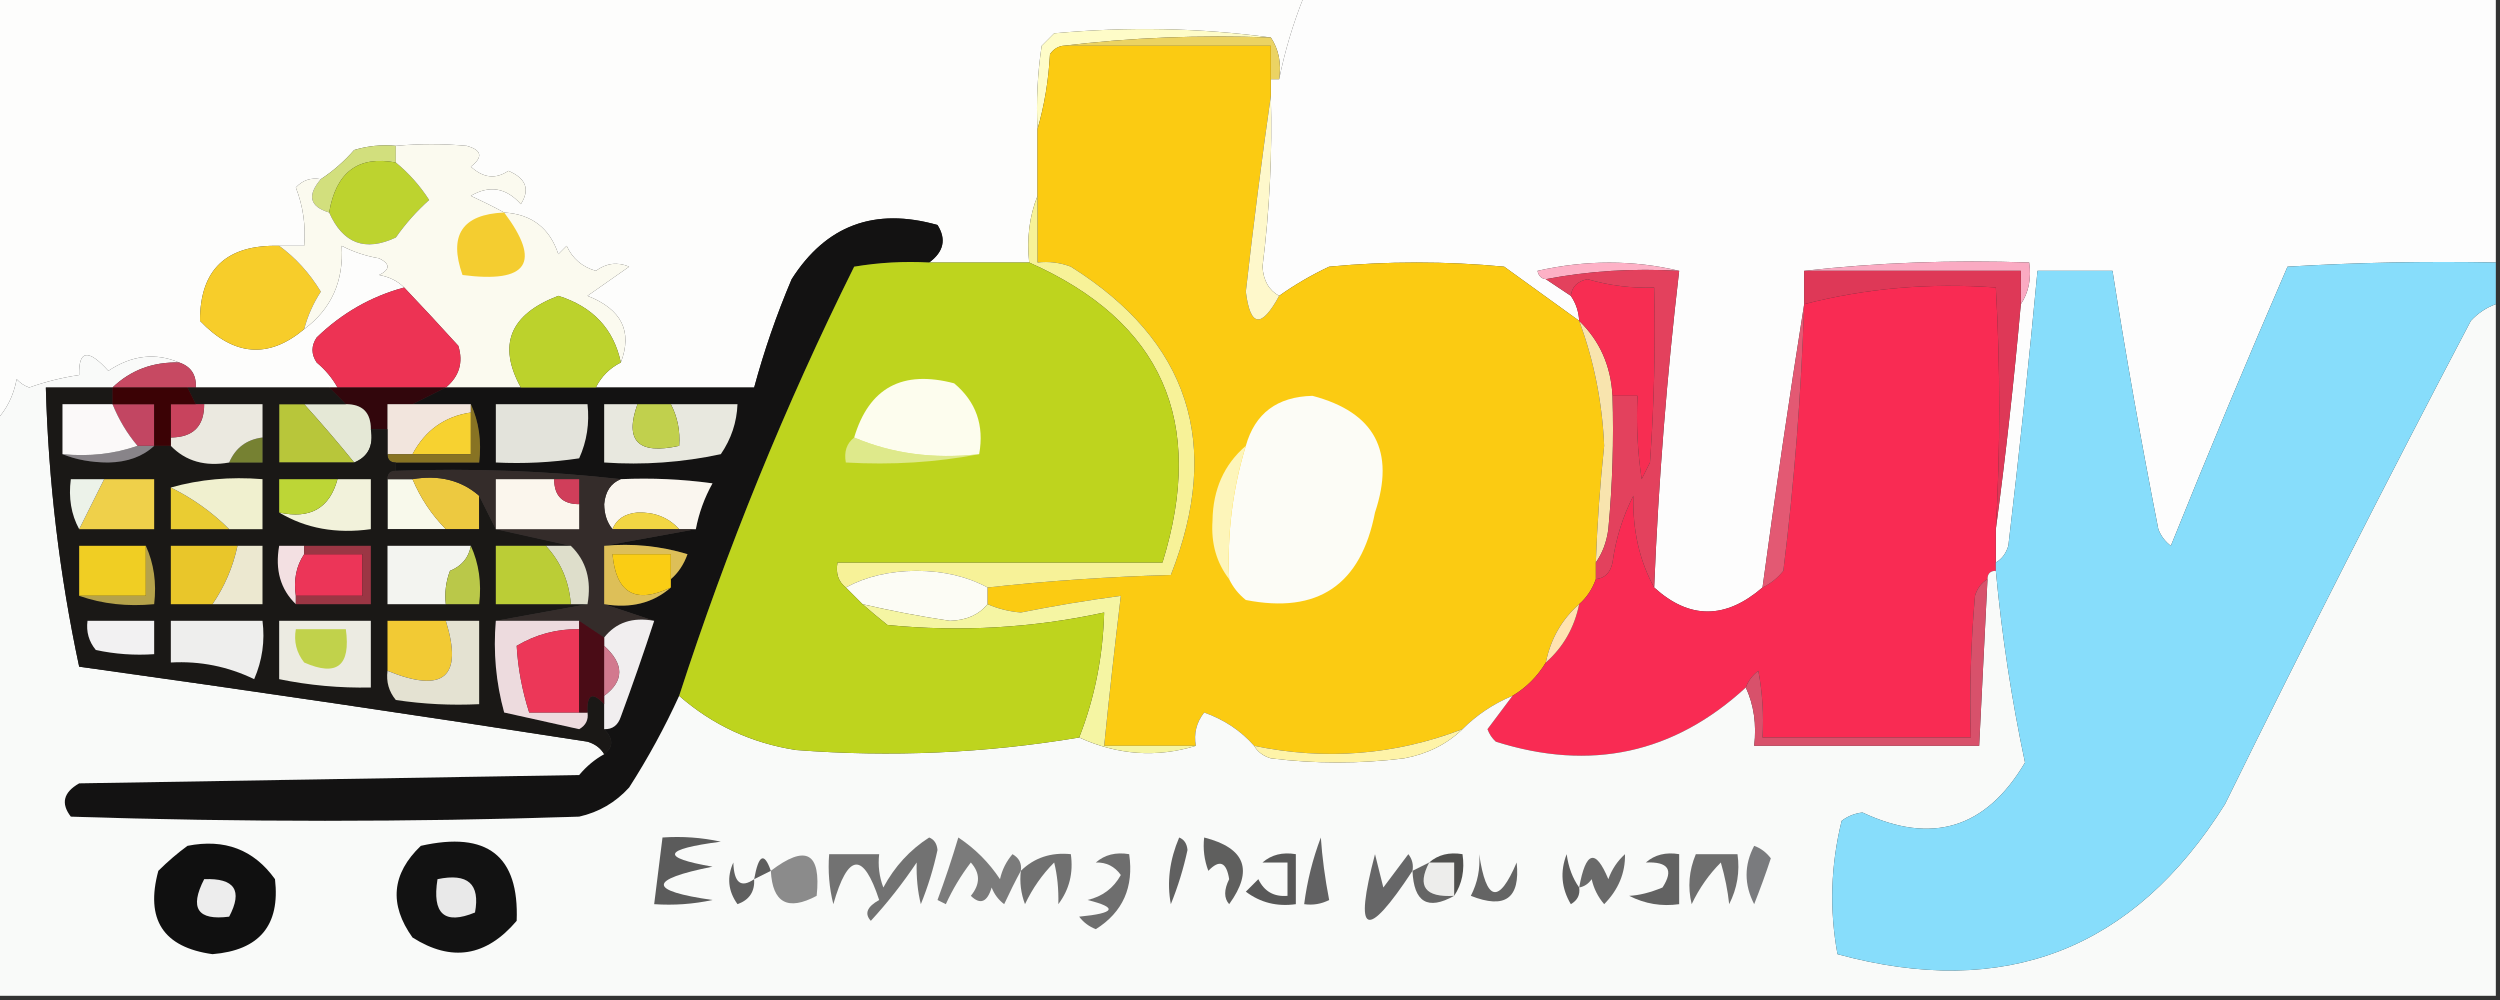 <?xml version="1.0" encoding="UTF-8"?>
<!DOCTYPE svg PUBLIC "-//W3C//DTD SVG 1.1//EN" "http://www.w3.org/Graphics/SVG/1.1/DTD/svg11.dtd">
<svg xmlns="http://www.w3.org/2000/svg" version="1.1" width="300px" height="120px" style="shape-rendering:geometricPrecision; text-rendering:geometricPrecision; image-rendering:optimizeQuality; fill-rule:evenodd; clip-rule:evenodd" xmlns:xlink="http://www.w3.org/1999/xlink">
<rect width="100%" height="100%" fill="#333333" stroke="none"/>
<g><path style="opacity:1" fill="#fdfdfc" d="M -0.5,-0.5 C 51.833,-0.5 104.167,-0.5 156.5,-0.5C 155.177,2.806 154.177,6.139 153.5,9.5C 153.784,7.585 153.451,5.919 152.5,4.5C 144.01,3.343 135.343,3.176 126.5,4C 126,4.5 125.5,5 125,5.5C 124.502,8.817 124.335,12.15 124.5,15.5C 124.5,18.167 124.5,20.833 124.5,23.5C 123.527,25.948 123.194,28.615 123.5,31.5C 119.5,31.5 115.5,31.5 111.5,31.5C 113.248,30.211 113.581,28.711 112.5,27C 104.959,24.863 99.126,27.03 95,33.5C 93.193,37.756 91.693,42.089 90.5,46.5C 84.167,46.5 77.833,46.5 71.5,46.5C 72.167,45.167 73.167,44.167 74.5,43.5C 75.929,39.773 74.595,37.107 70.5,35.5C 72.167,34.333 73.833,33.167 75.5,32C 74.101,31.405 72.768,31.572 71.5,32.5C 69.866,32.032 68.7,31.032 68,29.5C 67.667,29.833 67.333,30.167 67,30.5C 65.97,27.369 63.803,25.702 60.5,25.5C 59.282,24.839 57.949,24.172 56.5,23.5C 58.736,22.188 60.736,22.521 62.5,24.5C 63.627,22.73 63.127,21.397 61,20.5C 59.493,21.535 57.993,21.368 56.5,20C 57.993,18.844 57.826,18.01 56,17.5C 53.203,17.24 50.37,17.24 47.5,17.5C 45.801,17.34 44.134,17.506 42.5,18C 41.295,19.376 39.962,20.542 38.5,21.5C 37.325,21.281 36.325,21.614 35.5,22.5C 36.374,24.747 36.708,27.08 36.5,29.5C 35.5,29.5 34.5,29.5 33.5,29.5C 27.162,29.341 23.995,32.341 24,38.5C 28.059,42.749 32.226,43.082 36.5,39.5C 39.762,37.075 41.262,33.742 41,29.5C 42.399,30.227 43.899,30.727 45.5,31C 46.833,31.667 46.833,32.333 45.5,33C 46.737,33.232 47.737,33.732 48.5,34.5C 44.529,35.572 41.029,37.572 38,40.5C 37.333,41.5 37.333,42.5 38,43.5C 39.045,44.373 39.878,45.373 40.5,46.5C 40.167,46.5 39.833,46.5 39.5,46.5C 34.167,46.5 28.833,46.5 23.5,46.5C 23.573,44.973 22.906,43.973 21.5,43.5C 18.653,42.29 15.819,42.623 13,44.5C 10.591,41.833 9.424,41.999 9.5,45C 7.444,45.311 5.444,45.811 3.5,46.5C 2.914,46.291 2.414,45.957 2,45.5C 1.626,47.491 0.793,49.158 -0.5,50.5C -0.5,33.5 -0.5,16.5 -0.5,-0.5 Z"/></g>
<g><path style="opacity:1" fill="#fdfdfd" d="M 156.5,-0.5 C 204.167,-0.5 251.833,-0.5 299.5,-0.5C 299.5,10.167 299.5,20.833 299.5,31.5C 291.16,31.334 282.827,31.5 274.5,32C 269.686,43.124 265.02,54.291 260.5,65.5C 259.808,64.975 259.308,64.308 259,63.5C 256.949,53.093 255.116,42.76 253.5,32.5C 250.5,32.5 247.5,32.5 244.5,32.5C 243.471,43.455 242.304,54.455 241,65.5C 240.722,66.416 240.222,67.082 239.5,67.5C 239.5,66.167 239.5,64.833 239.5,63.5C 240.685,54.663 241.685,45.663 242.5,36.5C 243.451,35.081 243.784,33.415 243.5,31.5C 234.318,31.173 225.318,31.507 216.5,32.5C 216.5,33.833 216.5,35.167 216.5,36.5C 214.718,47.7 213.051,59.033 211.5,70.5C 207.052,74.338 202.718,74.338 198.5,70.5C 199.019,57.789 200.019,45.122 201.5,32.5C 195.987,31.184 190.32,31.184 184.5,32.5C 184.624,33.107 184.957,33.44 185.5,33.5C 186.5,34.167 187.5,34.833 188.5,35.5C 189.11,36.391 189.443,37.391 189.5,38.5C 186.529,36.343 183.529,34.176 180.5,32C 173.5,31.333 166.5,31.333 159.5,32C 157.336,33.022 155.336,34.189 153.5,35.5C 152.275,34.848 151.608,33.681 151.5,32C 152.361,25.194 152.694,18.361 152.5,11.5C 152.5,10.833 152.5,10.167 152.5,9.5C 152.833,9.5 153.167,9.5 153.5,9.5C 154.177,6.139 155.177,2.806 156.5,-0.5 Z"/></g>
<g><path style="opacity:1" fill="#fefcc8" d="M 152.5,4.5 C 143.983,4.174 135.65,4.507 127.5,5.5C 126.883,5.611 126.383,5.944 126,6.5C 125.819,9.695 125.319,12.695 124.5,15.5C 124.335,12.15 124.502,8.817 125,5.5C 125.5,5 126,4.5 126.5,4C 135.343,3.176 144.01,3.343 152.5,4.5 Z"/></g>
<g><path style="opacity:1" fill="#ebd363" d="M 127.5,5.5 C 135.65,4.507 143.983,4.174 152.5,4.5C 153.451,5.919 153.784,7.585 153.5,9.5C 153.167,9.5 152.833,9.5 152.5,9.5C 152.5,8.167 152.5,6.833 152.5,5.5C 144.167,5.5 135.833,5.5 127.5,5.5 Z"/></g>
<g><path style="opacity:1" fill="#d2df7d" d="M 47.5,17.5 C 47.5,18.167 47.5,18.833 47.5,19.5C 42.98,18.654 40.314,20.654 39.5,25.5C 37.158,24.789 36.825,23.456 38.5,21.5C 39.962,20.542 41.295,19.376 42.5,18C 44.134,17.506 45.801,17.34 47.5,17.5 Z"/></g>
<g><path style="opacity:1" fill="#bdd32f" d="M 47.5,19.5 C 49.062,20.785 50.395,22.285 51.5,24C 50.004,25.331 48.671,26.831 47.5,28.5C 43.82,30.23 41.154,29.23 39.5,25.5C 40.314,20.654 42.98,18.654 47.5,19.5 Z"/></g>
<g><path style="opacity:1" fill="#f7cd2a" d="M 33.5,29.5 C 35.467,30.927 37.134,32.761 38.5,35C 37.586,36.406 36.919,37.906 36.5,39.5C 32.226,43.082 28.059,42.749 24,38.5C 23.995,32.341 27.162,29.341 33.5,29.5 Z"/></g>
<g><path style="opacity:1" fill="#fbfaef" d="M 60.5,25.5 C 63.803,25.702 65.97,27.369 67,30.5C 67.333,30.167 67.667,29.833 68,29.5C 68.7,31.032 69.866,32.032 71.5,32.5C 72.768,31.572 74.101,31.405 75.5,32C 73.833,33.167 72.167,34.333 70.5,35.5C 74.595,37.107 75.929,39.773 74.5,43.5C 73.646,39.474 71.146,36.807 67,35.5C 61.185,37.716 59.685,41.383 62.5,46.5C 59.5,46.5 56.5,46.5 53.5,46.5C 55.113,45.162 55.613,43.495 55,41.5C 52.817,39.093 50.65,36.76 48.5,34.5C 47.737,33.732 46.737,33.232 45.5,33C 46.833,32.333 46.833,31.667 45.5,31C 43.899,30.727 42.399,30.227 41,29.5C 41.262,33.742 39.762,37.075 36.5,39.5C 36.919,37.906 37.586,36.406 38.5,35C 37.134,32.761 35.467,30.927 33.5,29.5C 34.5,29.5 35.5,29.5 36.5,29.5C 36.708,27.08 36.374,24.747 35.5,22.5C 36.325,21.614 37.325,21.281 38.5,21.5C 36.825,23.456 37.158,24.789 39.5,25.5C 41.154,29.23 43.82,30.23 47.5,28.5C 48.671,26.831 50.004,25.331 51.5,24C 50.395,22.285 49.062,20.785 47.5,19.5C 47.5,18.833 47.5,18.167 47.5,17.5C 50.37,17.24 53.203,17.24 56,17.5C 57.826,18.01 57.993,18.844 56.5,20C 57.993,21.368 59.493,21.535 61,20.5C 63.127,21.397 63.627,22.73 62.5,24.5C 60.736,22.521 58.736,22.188 56.5,23.5C 57.949,24.172 59.282,24.839 60.5,25.5 Z"/></g>
<g><path style="opacity:1" fill="#f4cd30" d="M 60.5,25.5 C 65.018,31.523 63.351,34.023 55.5,33C 53.805,28.218 55.472,25.718 60.5,25.5 Z"/></g>
<g><path style="opacity:1" fill="#fdb1c6" d="M 201.5,32.5 C 195.974,32.179 190.64,32.512 185.5,33.5C 184.957,33.44 184.624,33.107 184.5,32.5C 190.32,31.184 195.987,31.184 201.5,32.5 Z"/></g>
<g><path style="opacity:1" fill="#faaac2" d="M 216.5,32.5 C 225.318,31.507 234.318,31.173 243.5,31.5C 243.784,33.415 243.451,35.081 242.5,36.5C 242.5,35.167 242.5,33.833 242.5,32.5C 233.833,32.5 225.167,32.5 216.5,32.5 Z"/></g>
<g><path style="opacity:1" fill="#fbcb12" d="M 127.5,5.5 C 135.833,5.5 144.167,5.5 152.5,5.5C 152.5,6.833 152.5,8.167 152.5,9.5C 152.5,10.167 152.5,10.833 152.5,11.5C 151.404,19.172 150.404,27.006 149.5,35C 150.03,39.267 151.363,39.434 153.5,35.5C 155.336,34.189 157.336,33.022 159.5,32C 166.5,31.333 173.5,31.333 180.5,32C 183.529,34.176 186.529,36.343 189.5,38.5C 191.27,43.264 192.27,48.264 192.5,53.5C 192.001,58.159 191.667,62.826 191.5,67.5C 191.5,68.167 191.5,68.833 191.5,69.5C 191.068,70.71 190.401,71.71 189.5,72.5C 187.412,74.336 186.079,76.669 185.5,79.5C 184.5,81.167 183.167,82.5 181.5,83.5C 179.223,84.449 177.223,85.782 175.5,87.5C 167.4,90.61 159.067,91.277 150.5,89.5C 148.911,87.694 146.911,86.361 144.5,85.5C 143.571,86.689 143.238,88.022 143.5,89.5C 139.833,89.5 136.167,89.5 132.5,89.5C 133.107,83.489 133.774,77.489 134.5,71.5C 130.489,72.035 126.489,72.702 122.5,73.5C 121.075,73.377 119.742,73.043 118.5,72.5C 118.5,71.833 118.5,71.167 118.5,70.5C 125.754,69.701 133.088,69.201 140.5,69C 146.697,53.259 142.697,40.925 128.5,32C 127.207,31.51 125.873,31.343 124.5,31.5C 124.5,28.833 124.5,26.167 124.5,23.5C 124.5,20.833 124.5,18.167 124.5,15.5C 125.319,12.695 125.819,9.695 126,6.5C 126.383,5.944 126.883,5.611 127.5,5.5 Z"/></g>
<g><path style="opacity:1" fill="#131212" d="M 111.5,31.5 C 108.482,31.335 105.482,31.502 102.5,32C 94.233,48.63 87.233,65.796 81.5,83.5C 79.766,87.3 77.766,90.966 75.5,94.5C 73.869,96.297 71.869,97.464 69.5,98C 49.167,98.667 28.833,98.667 8.5,98C 7.273,96.413 7.606,95.079 9.5,94C 29.5,93.667 49.5,93.333 69.5,93C 70.373,91.955 71.373,91.122 72.5,90.5C 73.625,89.652 73.625,88.652 72.5,87.5C 73.497,87.53 74.164,87.03 74.5,86C 75.913,82.172 77.247,78.339 78.5,74.5C 76.5,73.833 74.5,73.167 72.5,72.5C 75.698,73.036 78.365,72.369 80.5,70.5C 80.5,70.167 80.5,69.833 80.5,69.5C 81.391,68.739 82.058,67.739 82.5,66.5C 79.232,65.513 75.898,65.18 72.5,65.5C 76.167,64.833 79.833,64.167 83.5,63.5C 83.869,61.559 84.536,59.725 85.5,58C 81.848,57.501 78.182,57.335 74.5,57.5C 65.682,56.507 56.682,56.173 47.5,56.5C 47.5,56.167 47.5,55.833 47.5,55.5C 50.833,55.5 54.167,55.5 57.5,55.5C 57.802,52.941 57.468,50.607 56.5,48.5C 54.167,48.5 51.833,48.5 49.5,48.5C 50.833,47.833 52.167,47.167 53.5,46.5C 56.5,46.5 59.5,46.5 62.5,46.5C 65.5,46.5 68.5,46.5 71.5,46.5C 77.833,46.5 84.167,46.5 90.5,46.5C 91.693,42.089 93.193,37.756 95,33.5C 99.126,27.03 104.959,24.863 112.5,27C 113.581,28.711 113.248,30.211 111.5,31.5 Z"/></g>
<g><path style="opacity:1" fill="#de3857" d="M 216.5,32.5 C 225.167,32.5 233.833,32.5 242.5,32.5C 242.5,33.833 242.5,35.167 242.5,36.5C 241.685,45.663 240.685,54.663 239.5,63.5C 240.046,53.798 240.046,44.131 239.5,34.5C 231.559,33.919 223.892,34.586 216.5,36.5C 216.5,35.167 216.5,33.833 216.5,32.5 Z"/></g>
<g><path style="opacity:1" fill="#fef8cb" d="M 152.5,11.5 C 152.694,18.361 152.361,25.194 151.5,32C 151.608,33.681 152.275,34.848 153.5,35.5C 151.363,39.434 150.03,39.267 149.5,35C 150.404,27.006 151.404,19.172 152.5,11.5 Z"/></g>
<g><path style="opacity:1" fill="#bcd22c" d="M 74.5,43.5 C 73.167,44.167 72.167,45.167 71.5,46.5C 68.5,46.5 65.5,46.5 62.5,46.5C 59.685,41.383 61.185,37.716 67,35.5C 71.146,36.807 73.646,39.474 74.5,43.5 Z"/></g>
<g><path style="opacity:1" fill="#ed3354" d="M 48.5,34.5 C 50.65,36.76 52.817,39.093 55,41.5C 55.613,43.495 55.113,45.162 53.5,46.5C 49.167,46.5 44.833,46.5 40.5,46.5C 39.878,45.373 39.045,44.373 38,43.5C 37.333,42.5 37.333,41.5 38,40.5C 41.029,37.572 44.529,35.572 48.5,34.5 Z"/></g>
<g><path style="opacity:1" fill="#f92b53" d="M 239.5,63.5 C 239.5,64.833 239.5,66.167 239.5,67.5C 239.5,67.833 239.5,68.167 239.5,68.5C 238.833,68.5 238.5,68.833 238.5,69.5C 237.778,69.918 237.278,70.584 237,71.5C 236.501,77.157 236.334,82.824 236.5,88.5C 228.167,88.5 219.833,88.5 211.5,88.5C 211.664,85.813 211.497,83.146 211,80.5C 210.283,81.044 209.783,81.711 209.5,82.5C 200.867,90.434 190.867,92.601 179.5,89C 179.043,88.586 178.709,88.086 178.5,87.5C 179.524,86.148 180.524,84.815 181.5,83.5C 183.167,82.5 184.5,81.167 185.5,79.5C 187.588,77.664 188.921,75.331 189.5,72.5C 190.401,71.71 191.068,70.71 191.5,69.5C 192.586,69.38 193.253,68.713 193.5,67.5C 193.899,64.641 194.733,61.974 196,59.5C 195.906,63.633 196.74,67.299 198.5,70.5C 202.718,74.338 207.052,74.338 211.5,70.5C 212.458,70.047 213.292,69.38 214,68.5C 215.32,57.865 216.153,47.198 216.5,36.5C 223.892,34.586 231.559,33.919 239.5,34.5C 240.046,44.131 240.046,53.798 239.5,63.5 Z"/></g>
<g><path style="opacity:1" fill="#f8e4ae" d="M 189.5,38.5 C 191.974,40.898 193.308,43.898 193.5,47.5C 193.666,52.844 193.499,58.177 193,63.5C 192.79,65.058 192.29,66.391 191.5,67.5C 191.667,62.826 192.001,58.159 192.5,53.5C 192.27,48.264 191.27,43.264 189.5,38.5 Z"/></g>
<g><path style="opacity:1" fill="#f72d52" d="M 193.5,47.5 C 193.308,43.898 191.974,40.898 189.5,38.5C 189.443,37.391 189.11,36.391 188.5,35.5C 188.62,34.414 189.287,33.747 190.5,33.5C 193.115,34.269 195.781,34.602 198.5,34.5C 198.666,41.508 198.5,48.508 198,55.5C 197.667,56.167 197.333,56.833 197,57.5C 196.502,54.183 196.335,50.85 196.5,47.5C 195.5,47.5 194.5,47.5 193.5,47.5 Z"/></g>
<g><path style="opacity:1" fill="#f9faf9" d="M 299.5,36.5 C 299.5,64.167 299.5,91.833 299.5,119.5C 199.5,119.5 99.5,119.5 -0.5,119.5C -0.5,96.5 -0.5,73.5 -0.5,50.5C 0.793,49.158 1.626,47.491 2,45.5C 2.414,45.957 2.914,46.291 3.5,46.5C 5.444,45.811 7.444,45.311 9.5,45C 9.424,41.999 10.591,41.833 13,44.5C 15.819,42.623 18.653,42.29 21.5,43.5C 18.351,43.415 15.684,44.415 13.5,46.5C 10.833,46.5 8.167,46.5 5.5,46.5C 5.812,57.827 7.145,68.994 9.5,80C 29.857,82.839 50.191,85.839 70.5,89C 71.416,89.278 72.082,89.778 72.5,90.5C 71.373,91.122 70.373,91.955 69.5,93C 49.5,93.333 29.5,93.667 9.5,94C 7.606,95.079 7.273,96.413 8.5,98C 28.833,98.667 49.167,98.667 69.5,98C 71.869,97.464 73.869,96.297 75.5,94.5C 77.766,90.966 79.766,87.3 81.5,83.5C 85.503,87 90.169,89.167 95.5,90C 106.921,90.885 118.255,90.385 129.5,88.5C 134.123,90.611 138.79,90.945 143.5,89.5C 143.238,88.022 143.571,86.689 144.5,85.5C 146.911,86.361 148.911,87.694 150.5,89.5C 150.918,90.222 151.584,90.722 152.5,91C 157.833,91.667 163.167,91.667 168.5,91C 171.281,90.478 173.615,89.311 175.5,87.5C 177.223,85.782 179.223,84.449 181.5,83.5C 180.524,84.815 179.524,86.148 178.5,87.5C 178.709,88.086 179.043,88.586 179.5,89C 190.867,92.601 200.867,90.434 209.5,82.5C 210.468,84.607 210.802,86.941 210.5,89.5C 219.5,89.5 228.5,89.5 237.5,89.5C 237.833,82.833 238.167,76.167 238.5,69.5C 238.5,68.833 238.833,68.5 239.5,68.5C 240.227,76.294 241.393,83.961 243,91.5C 238.332,99.416 231.832,101.416 223.5,97.5C 222.558,97.608 221.725,97.942 221,98.5C 219.682,103.834 219.516,109.167 220.5,114.5C 240.547,119.988 256.047,113.988 267,96.5C 276.562,77.042 286.396,57.709 296.5,38.5C 297.357,37.575 298.357,36.908 299.5,36.5 Z"/></g>
<g><path style="opacity:1" fill="#32060c" d="M 39.5,46.5 C 39.833,46.5 40.167,46.5 40.5,46.5C 44.833,46.5 49.167,46.5 53.5,46.5C 52.167,47.167 50.833,47.833 49.5,48.5C 48.5,48.5 47.5,48.5 46.5,48.5C 46.5,49.5 46.5,50.5 46.5,51.5C 45.833,51.5 45.167,51.5 44.5,51.5C 44.5,49.5 43.5,48.5 41.5,48.5C 40.833,47.833 40.167,47.167 39.5,46.5 Z"/></g>
<g><path style="opacity:1" fill="#c74962" d="M 21.5,43.5 C 22.906,43.973 23.573,44.973 23.5,46.5C 23.167,46.5 22.833,46.5 22.5,46.5C 19.5,46.5 16.5,46.5 13.5,46.5C 15.684,44.415 18.351,43.415 21.5,43.5 Z"/></g>
<g><path style="opacity:1" fill="#e3e3db" d="M 59.5,48.5 C 63.167,48.5 66.833,48.5 70.5,48.5C 70.756,50.792 70.423,52.959 69.5,55C 66.183,55.498 62.85,55.665 59.5,55.5C 59.5,53.167 59.5,50.833 59.5,48.5 Z"/></g>
<g><path style="opacity:1" fill="#e8e8df" d="M 76.5,48.5 C 74.913,52.918 76.58,54.585 81.5,53.5C 81.634,51.709 81.301,50.042 80.5,48.5C 83.167,48.5 85.833,48.5 88.5,48.5C 88.414,50.677 87.747,52.677 86.5,54.5C 81.88,55.493 77.214,55.827 72.5,55.5C 72.5,53.167 72.5,50.833 72.5,48.5C 73.833,48.5 75.167,48.5 76.5,48.5 Z"/></g>
<g><path style="opacity:1" fill="#e5e8d6" d="M 36.5,48.5 C 38.167,48.5 39.833,48.5 41.5,48.5C 43.5,48.5 44.5,49.5 44.5,51.5C 44.843,53.483 44.176,54.817 42.5,55.5C 40.626,53.187 38.626,50.854 36.5,48.5 Z"/></g>
<g><path style="opacity:1" fill="#f2e5dd" d="M 49.5,48.5 C 51.833,48.5 54.167,48.5 56.5,48.5C 56.5,48.833 56.5,49.167 56.5,49.5C 53.357,49.969 51.023,51.636 49.5,54.5C 48.5,54.5 47.5,54.5 46.5,54.5C 46.5,53.5 46.5,52.5 46.5,51.5C 46.5,50.5 46.5,49.5 46.5,48.5C 47.5,48.5 48.5,48.5 49.5,48.5 Z"/></g>
<g><path style="opacity:1" fill="#f7d230" d="M 56.5,49.5 C 56.5,51.167 56.5,52.833 56.5,54.5C 54.167,54.5 51.833,54.5 49.5,54.5C 51.023,51.636 53.357,49.969 56.5,49.5 Z"/></g>
<g><path style="opacity:1" fill="#c1d04d" d="M 76.5,48.5 C 77.833,48.5 79.167,48.5 80.5,48.5C 81.301,50.042 81.634,51.709 81.5,53.5C 76.58,54.585 74.913,52.918 76.5,48.5 Z"/></g>
<g><path style="opacity:1" fill="#fcfcf6" d="M 147.5,69.5 C 147.248,64.009 147.915,58.675 149.5,53.5C 150.593,49.601 153.26,47.601 157.5,47.5C 164.963,49.471 167.463,54.138 165,61.5C 163.312,70.194 158.145,73.694 149.5,72C 148.619,71.292 147.953,70.458 147.5,69.5 Z"/></g>
<g><path style="opacity:1" fill="#b8c63a" d="M 36.5,48.5 C 38.626,50.854 40.626,53.187 42.5,55.5C 39.5,55.5 36.5,55.5 33.5,55.5C 33.5,53.167 33.5,50.833 33.5,48.5C 34.5,48.5 35.5,48.5 36.5,48.5 Z"/></g>
<g><path style="opacity:1" fill="#887323" d="M 56.5,48.5 C 57.468,50.607 57.802,52.941 57.5,55.5C 54.167,55.5 50.833,55.5 47.5,55.5C 46.833,55.5 46.5,55.167 46.5,54.5C 47.5,54.5 48.5,54.5 49.5,54.5C 51.833,54.5 54.167,54.5 56.5,54.5C 56.5,52.833 56.5,51.167 56.5,49.5C 56.5,49.167 56.5,48.833 56.5,48.5 Z"/></g>
<g><path style="opacity:1" fill="#faf6ef" d="M 74.5,57.5 C 78.182,57.335 81.848,57.501 85.5,58C 84.536,59.725 83.869,61.559 83.5,63.5C 82.833,63.5 82.167,63.5 81.5,63.5C 80.223,62.102 78.557,61.436 76.5,61.5C 74.97,61.64 73.97,62.306 73.5,63.5C 72.853,62.726 72.519,61.726 72.5,60.5C 72.64,58.97 73.306,57.97 74.5,57.5 Z"/></g>
<g><path style="opacity:1" fill="#e3415d" d="M 185.5,33.5 C 190.64,32.512 195.974,32.179 201.5,32.5C 200.019,45.122 199.019,57.789 198.5,70.5C 196.74,67.299 195.906,63.633 196,59.5C 194.733,61.974 193.899,64.641 193.5,67.5C 193.253,68.713 192.586,69.38 191.5,69.5C 191.5,68.833 191.5,68.167 191.5,67.5C 192.29,66.391 192.79,65.058 193,63.5C 193.499,58.177 193.666,52.844 193.5,47.5C 194.5,47.5 195.5,47.5 196.5,47.5C 196.335,50.85 196.502,54.183 197,57.5C 197.333,56.833 197.667,56.167 198,55.5C 198.5,48.508 198.666,41.508 198.5,34.5C 195.781,34.602 193.115,34.269 190.5,33.5C 189.287,33.747 188.62,34.414 188.5,35.5C 187.5,34.833 186.5,34.167 185.5,33.5 Z"/></g>
<g><path style="opacity:1" fill="#f8f9eb" d="M 46.5,57.5 C 47.5,57.5 48.5,57.5 49.5,57.5C 50.475,59.795 51.808,61.795 53.5,63.5C 51.167,63.5 48.833,63.5 46.5,63.5C 46.5,61.5 46.5,59.5 46.5,57.5 Z"/></g>
<g><path style="opacity:1" fill="#edc940" d="M 49.5,57.5 C 52.698,56.964 55.365,57.631 57.5,59.5C 57.5,60.833 57.5,62.167 57.5,63.5C 56.167,63.5 54.833,63.5 53.5,63.5C 51.808,61.795 50.475,59.795 49.5,57.5 Z"/></g>
<g><path style="opacity:1" fill="#fdf5ba" d="M 149.5,53.5 C 147.915,58.675 147.248,64.009 147.5,69.5C 145.983,67.538 145.316,65.205 145.5,62.5C 145.549,58.748 146.883,55.748 149.5,53.5 Z"/></g>
<g><path style="opacity:1" fill="#f2d643" d="M 81.5,63.5 C 78.833,63.5 76.167,63.5 73.5,63.5C 73.97,62.306 74.97,61.64 76.5,61.5C 78.557,61.436 80.223,62.102 81.5,63.5 Z"/></g>
<g><path style="opacity:1" fill="#1a1816" d="M 13.5,46.5 C 13.5,47.167 13.5,47.833 13.5,48.5C 11.5,48.5 9.5,48.5 7.5,48.5C 7.5,50.5 7.5,52.5 7.5,54.5C 9.134,55.161 10.967,55.494 13,55.5C 15.295,55.453 17.129,54.787 18.5,53.5C 19.167,53.5 19.833,53.5 20.5,53.5C 22.279,55.343 24.612,56.01 27.5,55.5C 28.833,55.5 30.167,55.5 31.5,55.5C 31.5,54.5 31.5,53.5 31.5,52.5C 31.5,51.167 31.5,49.833 31.5,48.5C 29.167,48.5 26.833,48.5 24.5,48.5C 24.167,48.5 23.833,48.5 23.5,48.5C 23.167,47.833 22.833,47.167 22.5,46.5C 22.833,46.5 23.167,46.5 23.5,46.5C 28.833,46.5 34.167,46.5 39.5,46.5C 40.167,47.167 40.833,47.833 41.5,48.5C 39.833,48.5 38.167,48.5 36.5,48.5C 35.5,48.5 34.5,48.5 33.5,48.5C 33.5,50.833 33.5,53.167 33.5,55.5C 36.5,55.5 39.5,55.5 42.5,55.5C 44.176,54.817 44.843,53.483 44.5,51.5C 45.167,51.5 45.833,51.5 46.5,51.5C 46.5,52.5 46.5,53.5 46.5,54.5C 46.5,55.167 46.833,55.5 47.5,55.5C 47.5,55.833 47.5,56.167 47.5,56.5C 46.833,56.5 46.5,56.833 46.5,57.5C 46.5,59.5 46.5,61.5 46.5,63.5C 48.833,63.5 51.167,63.5 53.5,63.5C 54.833,63.5 56.167,63.5 57.5,63.5C 57.5,62.167 57.5,60.833 57.5,59.5C 58.167,60.833 58.833,62.167 59.5,63.5C 62.5,64.167 65.5,64.833 68.5,65.5C 67.5,65.5 66.5,65.5 65.5,65.5C 63.5,65.5 61.5,65.5 59.5,65.5C 59.5,67.833 59.5,70.167 59.5,72.5C 62.5,72.5 65.5,72.5 68.5,72.5C 69.167,72.5 69.833,72.5 70.5,72.5C 66.833,73.167 63.167,73.833 59.5,74.5C 59.177,78.226 59.511,81.893 60.5,85.5C 63.5,86.167 66.5,86.833 69.5,87.5C 70.297,87.043 70.631,86.376 70.5,85.5C 70.409,83.302 71.076,82.969 72.5,84.5C 72.5,85.5 72.5,86.5 72.5,87.5C 73.625,88.652 73.625,89.652 72.5,90.5C 72.082,89.778 71.416,89.278 70.5,89C 50.191,85.839 29.857,82.839 9.5,80C 7.145,68.994 5.812,57.827 5.5,46.5C 8.167,46.5 10.833,46.5 13.5,46.5 Z"/></g>
<g><path style="opacity:1" fill="#f2f2db" d="M 40.5,57.5 C 41.833,57.5 43.167,57.5 44.5,57.5C 44.5,59.5 44.5,61.5 44.5,63.5C 40.351,64.08 36.684,63.414 33.5,61.5C 37.222,62.32 39.555,60.987 40.5,57.5 Z"/></g>
<g><path style="opacity:1" fill="#eacc32" d="M 20.5,58.5 C 23.135,59.811 25.469,61.478 27.5,63.5C 25.167,63.5 22.833,63.5 20.5,63.5C 20.5,61.833 20.5,60.167 20.5,58.5 Z"/></g>
<g><path style="opacity:1" fill="#efd04a" d="M 12.5,57.5 C 14.5,57.5 16.5,57.5 18.5,57.5C 18.5,59.5 18.5,61.5 18.5,63.5C 15.5,63.5 12.5,63.5 9.5,63.5C 10.5,61.5 11.5,59.5 12.5,57.5 Z"/></g>
<g><path style="opacity:1" fill="#bdd636" d="M 40.5,57.5 C 39.555,60.987 37.222,62.32 33.5,61.5C 33.5,60.167 33.5,58.833 33.5,57.5C 35.833,57.5 38.167,57.5 40.5,57.5 Z"/></g>
<g><path style="opacity:1" fill="#f0f0cf" d="M 20.5,58.5 C 23.962,57.518 27.629,57.185 31.5,57.5C 31.5,59.5 31.5,61.5 31.5,63.5C 30.167,63.5 28.833,63.5 27.5,63.5C 25.469,61.478 23.135,59.811 20.5,58.5 Z"/></g>
<g><path style="opacity:1" fill="#ecf2e9" d="M 12.5,57.5 C 11.5,59.5 10.5,61.5 9.5,63.5C 8.539,61.735 8.205,59.735 8.5,57.5C 9.833,57.5 11.167,57.5 12.5,57.5 Z"/></g>
<g><path style="opacity:1" fill="#768132" d="M 31.5,52.5 C 31.5,53.5 31.5,54.5 31.5,55.5C 30.167,55.5 28.833,55.5 27.5,55.5C 28.262,53.738 29.596,52.738 31.5,52.5 Z"/></g>
<g><path style="opacity:1" fill="#888489" d="M 16.5,53.5 C 17.167,53.5 17.833,53.5 18.5,53.5C 17.129,54.787 15.295,55.453 13,55.5C 10.967,55.494 9.134,55.161 7.5,54.5C 10.713,54.81 13.713,54.477 16.5,53.5 Z"/></g>
<g><path style="opacity:1" fill="#ebe9e0" d="M 24.5,48.5 C 26.833,48.5 29.167,48.5 31.5,48.5C 31.5,49.833 31.5,51.167 31.5,52.5C 29.596,52.738 28.262,53.738 27.5,55.5C 24.612,56.01 22.279,55.343 20.5,53.5C 20.5,53.167 20.5,52.833 20.5,52.5C 23.179,52.475 24.512,51.142 24.5,48.5 Z"/></g>
<g><path style="opacity:1" fill="#c24662" d="M 13.5,48.5 C 15.167,48.5 16.833,48.5 18.5,48.5C 18.5,50.167 18.5,51.833 18.5,53.5C 17.833,53.5 17.167,53.5 16.5,53.5C 15.263,52.035 14.263,50.368 13.5,48.5 Z"/></g>
<g><path style="opacity:1" fill="#c8435d" d="M 23.5,48.5 C 23.833,48.5 24.167,48.5 24.5,48.5C 24.512,51.142 23.179,52.475 20.5,52.5C 20.5,51.167 20.5,49.833 20.5,48.5C 21.5,48.5 22.5,48.5 23.5,48.5 Z"/></g>
<g><path style="opacity:1" fill="#fbf9f9" d="M 13.5,48.5 C 14.263,50.368 15.263,52.035 16.5,53.5C 13.713,54.477 10.713,54.81 7.5,54.5C 7.5,52.5 7.5,50.5 7.5,48.5C 9.5,48.5 11.5,48.5 13.5,48.5 Z"/></g>
<g><path style="opacity:1" fill="#3b0205" d="M 13.5,46.5 C 16.5,46.5 19.5,46.5 22.5,46.5C 22.833,47.167 23.167,47.833 23.5,48.5C 22.5,48.5 21.5,48.5 20.5,48.5C 20.5,49.833 20.5,51.167 20.5,52.5C 20.5,52.833 20.5,53.167 20.5,53.5C 19.833,53.5 19.167,53.5 18.5,53.5C 18.5,51.833 18.5,50.167 18.5,48.5C 16.833,48.5 15.167,48.5 13.5,48.5C 13.5,47.833 13.5,47.167 13.5,46.5 Z"/></g>
<g><path style="opacity:1" fill="#342c2a" d="M 46.5,57.5 C 46.5,56.833 46.833,56.5 47.5,56.5C 56.682,56.173 65.682,56.507 74.5,57.5C 73.306,57.97 72.64,58.97 72.5,60.5C 72.519,61.726 72.853,62.726 73.5,63.5C 76.167,63.5 78.833,63.5 81.5,63.5C 82.167,63.5 82.833,63.5 83.5,63.5C 79.833,64.167 76.167,64.833 72.5,65.5C 72.5,67.833 72.5,70.167 72.5,72.5C 74.5,73.167 76.5,73.833 78.5,74.5C 75.918,74.025 73.918,74.692 72.5,76.5C 71.5,75.833 70.5,75.167 69.5,74.5C 66.167,74.5 62.833,74.5 59.5,74.5C 63.167,73.833 66.833,73.167 70.5,72.5C 71.01,69.612 70.344,67.279 68.5,65.5C 65.5,64.833 62.5,64.167 59.5,63.5C 58.833,62.167 58.167,60.833 57.5,59.5C 55.365,57.631 52.698,56.964 49.5,57.5C 48.5,57.5 47.5,57.5 46.5,57.5 Z"/></g>
<g><path style="opacity:1" fill="#fbf6ed" d="M 66.5,57.5 C 66.5,59.5 67.5,60.5 69.5,60.5C 69.5,61.5 69.5,62.5 69.5,63.5C 66.167,63.5 62.833,63.5 59.5,63.5C 59.5,61.5 59.5,59.5 59.5,57.5C 61.833,57.5 64.167,57.5 66.5,57.5 Z"/></g>
<g><path style="opacity:1" fill="#d03e5a" d="M 66.5,57.5 C 67.5,57.5 68.5,57.5 69.5,57.5C 69.5,58.5 69.5,59.5 69.5,60.5C 67.5,60.5 66.5,59.5 66.5,57.5 Z"/></g>
<g><path style="opacity:1" fill="#f3f4f0" d="M 56.5,65.5 C 56.25,66.922 55.417,67.922 54,68.5C 53.51,69.793 53.343,71.127 53.5,72.5C 51.167,72.5 48.833,72.5 46.5,72.5C 46.5,70.167 46.5,67.833 46.5,65.5C 49.833,65.5 53.167,65.5 56.5,65.5 Z"/></g>
<g><path style="opacity:1" fill="#dedecb" d="M 65.5,65.5 C 66.5,65.5 67.5,65.5 68.5,65.5C 70.344,67.279 71.01,69.612 70.5,72.5C 69.833,72.5 69.167,72.5 68.5,72.5C 68.284,69.744 67.284,67.41 65.5,65.5 Z"/></g>
<g><path style="opacity:1" fill="#e9c62a" d="M 28.5,65.5 C 27.957,68.038 26.957,70.372 25.5,72.5C 23.833,72.5 22.167,72.5 20.5,72.5C 20.5,70.167 20.5,67.833 20.5,65.5C 23.167,65.5 25.833,65.5 28.5,65.5 Z"/></g>
<g><path style="opacity:1" fill="#f3e0e2" d="M 36.5,65.5 C 36.5,65.833 36.5,66.167 36.5,66.5C 35.549,67.919 35.215,69.585 35.5,71.5C 35.5,71.833 35.5,72.167 35.5,72.5C 33.657,70.721 32.99,68.388 33.5,65.5C 34.5,65.5 35.5,65.5 36.5,65.5 Z"/></g>
<g><path style="opacity:1" fill="#ddbf58" d="M 72.5,65.5 C 75.898,65.18 79.232,65.513 82.5,66.5C 82.058,67.739 81.391,68.739 80.5,69.5C 80.5,68.5 80.5,67.5 80.5,66.5C 78.167,66.5 75.833,66.5 73.5,66.5C 73.916,71.187 76.249,72.521 80.5,70.5C 78.365,72.369 75.698,73.036 72.5,72.5C 72.5,70.167 72.5,67.833 72.5,65.5 Z"/></g>
<g><path style="opacity:1" fill="#f7f298" d="M 124.5,23.5 C 124.5,26.167 124.5,28.833 124.5,31.5C 125.873,31.343 127.207,31.51 128.5,32C 142.697,40.925 146.697,53.259 140.5,69C 133.088,69.201 125.754,69.701 118.5,70.5C 116.085,69.186 113.252,68.519 110,68.5C 106.748,68.519 103.915,69.186 101.5,70.5C 100.596,69.791 100.263,68.791 100.5,67.5C 113.5,67.5 126.5,67.5 139.5,67.5C 144.758,50.561 139.425,38.561 123.5,31.5C 123.194,28.615 123.527,25.948 124.5,23.5 Z"/></g>
<g><path style="opacity:1" fill="#e35973" d="M 216.5,36.5 C 216.153,47.198 215.32,57.865 214,68.5C 213.292,69.38 212.458,70.047 211.5,70.5C 213.051,59.033 214.718,47.7 216.5,36.5 Z"/></g>
<g><path style="opacity:1" fill="#facd14" d="M 80.5,69.5 C 80.5,69.833 80.5,70.167 80.5,70.5C 76.249,72.521 73.916,71.187 73.5,66.5C 75.833,66.5 78.167,66.5 80.5,66.5C 80.5,67.5 80.5,68.5 80.5,69.5 Z"/></g>
<g><path style="opacity:1" fill="#fcfcf5" d="M 118.5,70.5 C 118.5,71.167 118.5,71.833 118.5,72.5C 117.486,73.765 115.986,74.431 114,74.5C 110.459,73.975 106.959,73.308 103.5,72.5C 102.833,71.833 102.167,71.167 101.5,70.5C 103.915,69.186 106.748,68.519 110,68.5C 113.252,68.519 116.085,69.186 118.5,70.5 Z"/></g>
<g><path style="opacity:1" fill="#ece8d0" d="M 28.5,65.5 C 29.5,65.5 30.5,65.5 31.5,65.5C 31.5,67.833 31.5,70.167 31.5,72.5C 29.5,72.5 27.5,72.5 25.5,72.5C 26.957,70.372 27.957,68.038 28.5,65.5 Z"/></g>
<g><path style="opacity:1" fill="#bac849" d="M 56.5,65.5 C 57.468,67.607 57.802,69.941 57.5,72.5C 56.167,72.5 54.833,72.5 53.5,72.5C 53.343,71.127 53.51,69.793 54,68.5C 55.417,67.922 56.25,66.922 56.5,65.5 Z"/></g>
<g><path style="opacity:1" fill="#bbcd36" d="M 65.5,65.5 C 67.284,67.41 68.284,69.744 68.5,72.5C 65.5,72.5 62.5,72.5 59.5,72.5C 59.5,70.167 59.5,67.833 59.5,65.5C 61.5,65.5 63.5,65.5 65.5,65.5 Z"/></g>
<g><path style="opacity:1" fill="#f0ce23" d="M 17.5,65.5 C 17.5,67.5 17.5,69.5 17.5,71.5C 14.833,71.5 12.167,71.5 9.5,71.5C 9.5,69.5 9.5,67.5 9.5,65.5C 12.167,65.5 14.833,65.5 17.5,65.5 Z"/></g>
<g><path style="opacity:1" fill="#ec3558" d="M 36.5,66.5 C 38.833,66.5 41.167,66.5 43.5,66.5C 43.5,68.167 43.5,69.833 43.5,71.5C 40.833,71.5 38.167,71.5 35.5,71.5C 35.215,69.585 35.549,67.919 36.5,66.5 Z"/></g>
<g><path style="opacity:1" fill="#b5a24b" d="M 17.5,65.5 C 18.468,67.607 18.802,69.941 18.5,72.5C 15.287,72.81 12.287,72.477 9.5,71.5C 12.167,71.5 14.833,71.5 17.5,71.5C 17.5,69.5 17.5,67.5 17.5,65.5 Z"/></g>
<g><path style="opacity:1" fill="#9b3644" d="M 36.5,66.5 C 36.5,66.167 36.5,65.833 36.5,65.5C 39.167,65.5 41.833,65.5 44.5,65.5C 44.5,67.833 44.5,70.167 44.5,72.5C 41.5,72.5 38.5,72.5 35.5,72.5C 35.5,72.167 35.5,71.833 35.5,71.5C 38.167,71.5 40.833,71.5 43.5,71.5C 43.5,69.833 43.5,68.167 43.5,66.5C 41.167,66.5 38.833,66.5 36.5,66.5 Z"/></g>
<g><path style="opacity:1" fill="#87ddfb" d="M 299.5,31.5 C 299.5,33.167 299.5,34.833 299.5,36.5C 298.357,36.908 297.357,37.575 296.5,38.5C 286.396,57.709 276.562,77.042 267,96.5C 256.047,113.988 240.547,119.988 220.5,114.5C 219.516,109.167 219.682,103.834 221,98.5C 221.725,97.942 222.558,97.608 223.5,97.5C 231.832,101.416 238.332,99.416 243,91.5C 241.393,83.961 240.227,76.294 239.5,68.5C 239.5,68.167 239.5,67.833 239.5,67.5C 240.222,67.082 240.722,66.416 241,65.5C 242.304,54.455 243.471,43.455 244.5,32.5C 247.5,32.5 250.5,32.5 253.5,32.5C 255.116,42.76 256.949,53.093 259,63.5C 259.308,64.308 259.808,64.975 260.5,65.5C 265.02,54.291 269.686,43.124 274.5,32C 282.827,31.5 291.16,31.334 299.5,31.5 Z"/></g>
<g><path style="opacity:1" fill="#f5f5a3" d="M 143.5,89.5 C 138.79,90.945 134.123,90.611 129.5,88.5C 131.349,83.802 132.349,78.802 132.5,73.5C 123.93,75.365 115.264,75.865 106.5,75C 105.429,74.148 104.429,73.315 103.5,72.5C 106.959,73.308 110.459,73.975 114,74.5C 115.986,74.431 117.486,73.765 118.5,72.5C 119.742,73.043 121.075,73.377 122.5,73.5C 126.489,72.702 130.489,72.035 134.5,71.5C 133.774,77.489 133.107,83.489 132.5,89.5C 136.167,89.5 139.833,89.5 143.5,89.5 Z"/></g>
<g><path style="opacity:1" fill="#eeeeed" d="M 20.5,74.5 C 24.167,74.5 27.833,74.5 31.5,74.5C 31.808,76.924 31.474,79.257 30.5,81.5C 27.34,79.973 24.007,79.307 20.5,79.5C 20.5,77.833 20.5,76.167 20.5,74.5 Z"/></g>
<g><path style="opacity:1" fill="#f2ca34" d="M 53.5,74.5 C 55.59,81.251 53.256,83.251 46.5,80.5C 46.5,78.5 46.5,76.5 46.5,74.5C 48.833,74.5 51.167,74.5 53.5,74.5 Z"/></g>
<g><path style="opacity:1" fill="#eddbde" d="M 59.5,74.5 C 62.833,74.5 66.167,74.5 69.5,74.5C 69.5,74.833 69.5,75.167 69.5,75.5C 66.802,75.466 64.302,76.133 62,77.5C 62.153,80.174 62.653,82.841 63.5,85.5C 65.5,85.5 67.5,85.5 69.5,85.5C 69.833,85.5 70.167,85.5 70.5,85.5C 70.631,86.376 70.297,87.043 69.5,87.5C 66.5,86.833 63.5,86.167 60.5,85.5C 59.511,81.893 59.177,78.226 59.5,74.5 Z"/></g>
<g><path style="opacity:1" fill="#f2f1f2" d="M 10.5,74.5 C 13.167,74.5 15.833,74.5 18.5,74.5C 18.5,75.833 18.5,77.167 18.5,78.5C 16.143,78.663 13.81,78.497 11.5,78C 10.663,76.989 10.33,75.822 10.5,74.5 Z"/></g>
<g><path style="opacity:1" fill="#f1eeef" d="M 78.5,74.5 C 77.247,78.339 75.913,82.172 74.5,86C 74.164,87.03 73.497,87.53 72.5,87.5C 72.5,86.5 72.5,85.5 72.5,84.5C 72.5,84.167 72.5,83.833 72.5,83.5C 74.916,81.705 74.916,79.705 72.5,77.5C 72.5,77.167 72.5,76.833 72.5,76.5C 73.918,74.692 75.918,74.025 78.5,74.5 Z"/></g>
<g><path style="opacity:1" fill="#bed41e" d="M 111.5,31.5 C 115.5,31.5 119.5,31.5 123.5,31.5C 139.425,38.561 144.758,50.561 139.5,67.5C 126.5,67.5 113.5,67.5 100.5,67.5C 100.263,68.791 100.596,69.791 101.5,70.5C 102.167,71.167 102.833,71.833 103.5,72.5C 104.429,73.315 105.429,74.148 106.5,75C 115.264,75.865 123.93,75.365 132.5,73.5C 132.349,78.802 131.349,83.802 129.5,88.5C 118.255,90.385 106.921,90.885 95.5,90C 90.169,89.167 85.503,87 81.5,83.5C 87.233,65.796 94.233,48.63 102.5,32C 105.482,31.502 108.482,31.335 111.5,31.5 Z"/></g>
<g><path style="opacity:1" fill="#dee98b" d="M 102.5,52.5 C 107.056,54.442 112.056,55.108 117.5,54.5C 112.36,55.488 107.026,55.821 101.5,55.5C 101.263,54.209 101.596,53.209 102.5,52.5 Z"/></g>
<g><path style="opacity:1" fill="#fdfdee" d="M 117.5,54.5 C 112.056,55.108 107.056,54.442 102.5,52.5C 104.28,46.53 108.28,44.363 114.5,46C 117.125,48.196 118.125,51.029 117.5,54.5 Z"/></g>
<g><path style="opacity:1" fill="#ffe3b1" d="M 189.5,72.5 C 188.921,75.331 187.588,77.664 185.5,79.5C 186.079,76.669 187.412,74.336 189.5,72.5 Z"/></g>
<g><path style="opacity:1" fill="#ecebe2" d="M 33.5,74.5 C 37.167,74.5 40.833,74.5 44.5,74.5C 44.5,77.167 44.5,79.833 44.5,82.5C 40.785,82.577 37.118,82.244 33.5,81.5C 33.5,79.167 33.5,76.833 33.5,74.5 Z"/></g>
<g><path style="opacity:1" fill="#c1d24b" d="M 35.5,75.5 C 37.5,75.5 39.5,75.5 41.5,75.5C 42.107,79.903 40.44,81.236 36.5,79.5C 35.571,78.311 35.238,76.978 35.5,75.5 Z"/></g>
<g><path style="opacity:1" fill="#ec3758" d="M 69.5,75.5 C 69.5,78.833 69.5,82.167 69.5,85.5C 67.5,85.5 65.5,85.5 63.5,85.5C 62.653,82.841 62.153,80.174 62,77.5C 64.302,76.133 66.802,75.466 69.5,75.5 Z"/></g>
<g><path style="opacity:1" fill="#e4e2d2" d="M 53.5,74.5 C 54.833,74.5 56.167,74.5 57.5,74.5C 57.5,77.833 57.5,81.167 57.5,84.5C 54.15,84.665 50.817,84.498 47.5,84C 46.663,82.989 46.33,81.822 46.5,80.5C 53.256,83.251 55.59,81.251 53.5,74.5 Z"/></g>
<g><path style="opacity:1" fill="#4a0c16" d="M 69.5,74.5 C 70.5,75.167 71.5,75.833 72.5,76.5C 72.5,76.833 72.5,77.167 72.5,77.5C 72.5,79.5 72.5,81.5 72.5,83.5C 72.5,83.833 72.5,84.167 72.5,84.5C 71.076,82.969 70.409,83.302 70.5,85.5C 70.167,85.5 69.833,85.5 69.5,85.5C 69.5,82.167 69.5,78.833 69.5,75.5C 69.5,75.167 69.5,74.833 69.5,74.5 Z"/></g>
<g><path style="opacity:1" fill="#d2798e" d="M 72.5,77.5 C 74.916,79.705 74.916,81.705 72.5,83.5C 72.5,81.5 72.5,79.5 72.5,77.5 Z"/></g>
<g><path style="opacity:1" fill="#d8516b" d="M 238.5,69.5 C 238.167,76.167 237.833,82.833 237.5,89.5C 228.5,89.5 219.5,89.5 210.5,89.5C 210.802,86.941 210.468,84.607 209.5,82.5C 209.783,81.711 210.283,81.044 211,80.5C 211.497,83.146 211.664,85.813 211.5,88.5C 219.833,88.5 228.167,88.5 236.5,88.5C 236.334,82.824 236.501,77.157 237,71.5C 237.278,70.584 237.778,69.918 238.5,69.5 Z"/></g>
<g><path style="opacity:1" fill="#fef3a8" d="M 175.5,87.5 C 173.615,89.311 171.281,90.478 168.5,91C 163.167,91.667 157.833,91.667 152.5,91C 151.584,90.722 150.918,90.222 150.5,89.5C 159.067,91.277 167.4,90.61 175.5,87.5 Z"/></g>
<g><path style="opacity:1" fill="#5b5b5b" d="M 79.5,100.5 C 81.857,100.337 84.19,100.503 86.5,101C 79.517,101.908 79.183,102.908 85.5,104C 77.715,105.558 77.715,106.891 85.5,108C 83.19,108.497 80.857,108.663 78.5,108.5C 78.833,105.833 79.167,103.167 79.5,100.5 Z"/></g>
<g><path style="opacity:1" fill="#101010" d="M 22.5,101.5 C 26.954,100.617 30.454,101.95 33,105.5C 33.636,111.036 31.136,114.036 25.5,114.5C 19.583,113.676 17.416,110.342 19,104.5C 20.145,103.364 21.312,102.364 22.5,101.5 Z"/></g>
<g><path style="opacity:1" fill="#121212" d="M 50.5,101.5 C 58.476,99.7 62.31,102.7 62,110.5C 58.346,114.804 54.179,115.471 49.5,112.5C 46.663,108.526 46.997,104.859 50.5,101.5 Z"/></g>
<g><path style="opacity:1" fill="#707070" d="M 122.5,104.5 C 124.114,102.925 126.114,102.259 128.5,102.5C 128.819,104.75 128.319,106.75 127,108.5C 127.046,106.687 126.88,105.021 126.5,103.5C 125.066,104.936 123.9,106.602 123,108.5C 122.51,107.207 122.343,105.873 122.5,104.5 Z"/></g>
<g><path style="opacity:1" fill="#616162" d="M 158.5,100.5 C 158.662,102.888 158.995,105.388 159.5,108C 158.552,108.483 157.552,108.649 156.5,108.5C 156.858,105.733 157.525,103.067 158.5,100.5 Z"/></g>
<g><path style="opacity:1" fill="#6e6e6e" d="M 203.5,102.5 C 205.167,102.5 206.833,102.5 208.5,102.5C 208.799,104.604 208.466,106.604 207.5,108.5C 207.331,106.883 206.997,105.216 206.5,103.5C 205.066,104.936 203.9,106.602 203,108.5C 202.51,106.455 202.677,104.455 203.5,102.5 Z"/></g>
<g><path style="opacity:1" fill="#727272" d="M 111.5,100.5 C 112.097,100.735 112.43,101.235 112.5,102C 112.022,104.226 111.355,106.392 110.5,108.5C 110.12,106.979 109.954,105.313 110,103.5C 108.327,106.001 106.493,108.334 104.5,110.5C 103.707,109.645 104.04,108.811 105.5,108C 103.592,102.171 101.759,102.338 100,108.5C 99.504,106.527 99.338,104.527 99.5,102.5C 101.5,102.5 103.5,102.5 105.5,102.5C 105.343,103.873 105.51,105.207 106,106.5C 107.36,103.977 109.193,101.977 111.5,100.5 Z"/></g>
<g><path style="opacity:1" fill="#6e6e6e" d="M 131.5,103.5 C 132.568,102.566 133.901,102.232 135.5,102.5C 136.079,106.455 134.746,109.455 131.5,111.5C 130.692,111.192 130.025,110.692 129.5,110C 133.852,109.581 134.185,108.914 130.5,108C 132.291,107.585 133.624,106.585 134.5,105C 133.756,103.961 132.756,103.461 131.5,103.5 Z"/></g>
<g><path style="opacity:1" fill="#5f5f5e" d="M 144.5,100.5 C 149.447,101.76 150.447,104.427 147.5,108.5C 146.863,107.782 146.863,106.782 147.5,105.5C 147.176,103.431 146.342,103.098 145,104.5C 144.51,103.207 144.343,101.873 144.5,100.5 Z"/></g>
<g><path style="opacity:1" fill="#5d5d5d" d="M 92.5,104.5 C 91.833,104.833 91.167,105.167 90.5,105.5C 91.032,102.54 91.699,102.207 92.5,104.5 Z"/></g>
<g><path style="opacity:1" fill="#8b8b8b" d="M 92.5,104.5 C 96.713,101.289 98.546,102.289 98,107.5C 94.534,109.35 92.701,108.35 92.5,104.5 Z"/></g>
<g><path style="opacity:1" fill="#ededeb" d="M 171.5,103.5 C 172.5,103.5 173.5,103.5 174.5,103.5C 174.5,104.833 174.5,106.167 174.5,107.5C 171.014,107.705 170.014,106.371 171.5,103.5 Z"/></g>
<g><path style="opacity:1" fill="#696969" d="M 189.5,106.5 C 190.292,102.119 191.459,101.786 193,105.5C 193.419,104.328 194.085,103.328 195,102.5C 195.044,104.76 194.211,106.76 192.5,108.5C 191.749,107.624 191.249,106.624 191,105.5C 190.617,106.056 190.117,106.389 189.5,106.5 Z"/></g>
<g><path style="opacity:1" fill="#7a7b7e" d="M 210.5,101.5 C 211.289,101.783 211.956,102.283 212.5,103C 211.897,104.825 211.23,106.659 210.5,108.5C 209.286,106.141 209.286,103.808 210.5,101.5 Z"/></g>
<g><path style="opacity:1" fill="#7b7b7b" d="M 122.5,104.5 C 121.839,105.718 121.172,107.051 120.5,108.5C 119.808,107.975 119.308,107.308 119,106.5C 118.465,108.271 117.631,108.604 116.5,107.5C 117.645,106.109 117.645,104.776 116.5,103.5C 115.316,105.046 114.316,106.713 113.5,108.5C 113.167,108.333 112.833,108.167 112.5,108C 113.406,105.553 114.239,103.053 115,100.5C 117.009,101.833 118.676,103.5 120,105.5C 120.249,104.376 120.749,103.376 121.5,102.5C 122.298,102.957 122.631,103.624 122.5,104.5 Z"/></g>
<g><path style="opacity:1" fill="#666667" d="M 169.5,104.5 C 163.926,112.963 162.426,112.296 165,102.5C 165.333,103.833 165.667,105.167 166,106.5C 167,105.167 168,103.833 169,102.5C 169.464,103.094 169.631,103.761 169.5,104.5 Z"/></g>
<g><path style="opacity:1" fill="#5d5d5d" d="M 189.5,106.5 C 189.631,107.376 189.298,108.043 188.5,108.5C 187.359,106.579 187.192,104.579 188,102.5C 188.21,104.058 188.71,105.391 189.5,106.5 Z"/></g>
<g><path style="opacity:1" fill="#626262" d="M 197.5,103.5 C 198.568,102.566 199.901,102.232 201.5,102.5C 201.5,104.5 201.5,106.5 201.5,108.5C 199.396,108.799 197.396,108.466 195.5,107.5C 196.687,107.446 198.02,107.113 199.5,106.5C 200.872,104.38 200.205,103.38 197.5,103.5 Z"/></g>
<g><path style="opacity:1" fill="#ededed" d="M 24.5,105.5 C 28.161,105.35 29.161,106.85 27.5,110C 23.707,110.487 22.707,108.987 24.5,105.5 Z"/></g>
<g><path style="opacity:1" fill="#e9e9e9" d="M 52.5,105.5 C 56.138,104.737 57.638,106.07 57,109.5C 53.331,111.009 51.831,109.676 52.5,105.5 Z"/></g>
<g><path style="opacity:1" fill="#5f5f5f" d="M 90.5,105.5 C 90.585,106.995 89.918,107.995 88.5,108.5C 87.369,106.926 87.203,105.259 88,103.5C 88.075,105.935 88.908,106.602 90.5,105.5 Z"/></g>
<g><path style="opacity:1" fill="#606060" d="M 141.5,100.5 C 142.097,100.735 142.43,101.235 142.5,102C 142.022,104.226 141.355,106.392 140.5,108.5C 140.011,105.886 140.344,103.22 141.5,100.5 Z"/></g>
<g><path style="opacity:1" fill="#50504e" d="M 171.5,103.5 C 172.568,102.566 173.901,102.232 175.5,102.5C 175.784,104.415 175.451,106.081 174.5,107.5C 174.5,106.167 174.5,104.833 174.5,103.5C 173.5,103.5 172.5,103.5 171.5,103.5 Z"/></g>
<g><path style="opacity:1" fill="#585858" d="M 151.5,103.5 C 152.568,102.566 153.901,102.232 155.5,102.5C 155.5,104.5 155.5,106.5 155.5,108.5C 153.25,108.819 151.25,108.319 149.5,107C 150,106.5 150.5,106 151,105.5C 151.71,106.973 152.876,107.64 154.5,107.5C 154.5,106.167 154.5,104.833 154.5,103.5C 153.5,103.5 152.5,103.5 151.5,103.5 Z"/></g>
<g><path style="opacity:1" fill="#656565" d="M 171.5,103.5 C 170.014,106.371 171.014,107.705 174.5,107.5C 171.324,109.273 169.657,108.273 169.5,104.5C 170.167,104.167 170.833,103.833 171.5,103.5 Z"/></g>
<g><path style="opacity:1" fill="#646464" d="M 177.5,102.5 C 178.353,108.218 179.853,108.551 182,103.5C 182.448,107.799 180.615,109.132 176.5,107.5C 177.309,105.929 177.643,104.262 177.5,102.5 Z"/></g>
</svg>
